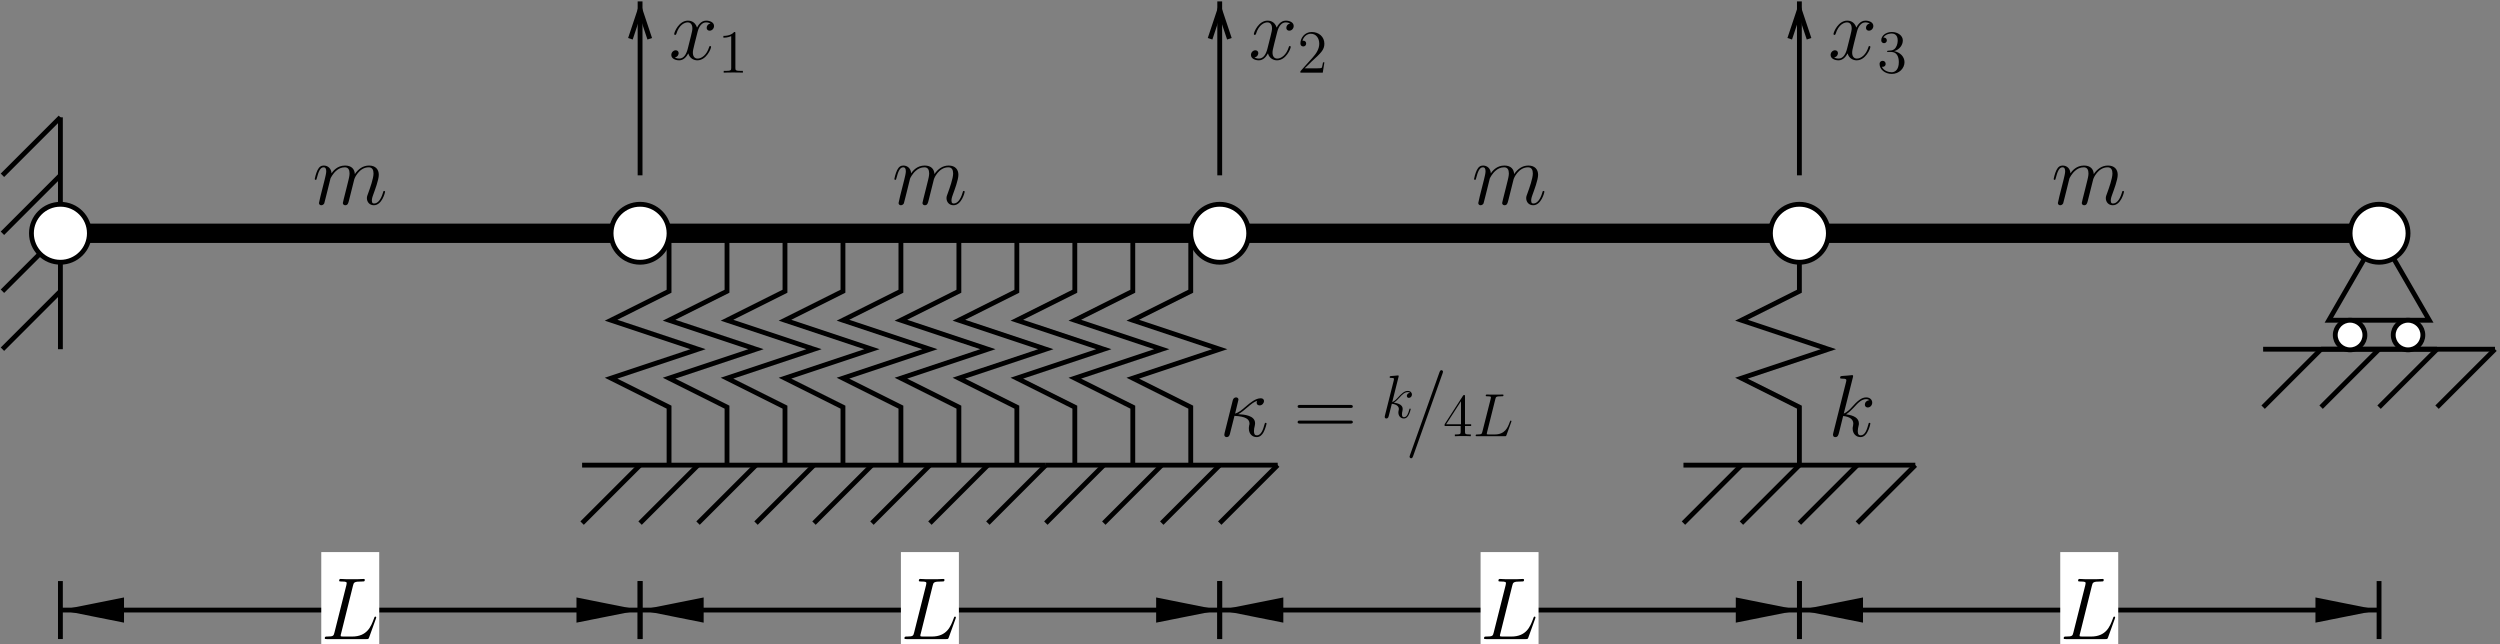 <?xml version="1.0" encoding="UTF-8"?>
<svg xmlns="http://www.w3.org/2000/svg" xmlns:xlink="http://www.w3.org/1999/xlink" width="489pt" height="126pt" viewBox="0 0 489 126" version="1.1">
<rect x="0" y="0" width="489" height="126" fill="#808080" stroke="none"/>
<defs>
<g>
<symbol overflow="visible" id="glyph0-0">
<path style="stroke:none;" d=""/>
</symbol>
<symbol overflow="visible" id="glyph0-1">
<path style="stroke:none;" d="M 3.547 -5.047 C 3.578 -5.141 4.016 -6.016 4.656 -6.562 C 5.094 -6.969 5.688 -7.25 6.359 -7.25 C 7.047 -7.25 7.281 -6.734 7.281 -6.047 C 7.281 -5.938 7.281 -5.594 7.078 -4.781 L 6.641 -3.016 C 6.516 -2.5 6.188 -1.219 6.141 -1.031 C 6.078 -0.781 5.969 -0.328 5.969 -0.266 C 5.969 -0.016 6.172 0.172 6.422 0.172 C 6.938 0.172 7.031 -0.219 7.188 -0.844 L 8.219 -4.953 C 8.25 -5.094 9.141 -7.25 11.031 -7.25 C 11.719 -7.25 11.969 -6.734 11.969 -6.047 C 11.969 -5.078 11.297 -3.203 10.922 -2.172 C 10.766 -1.75 10.672 -1.531 10.672 -1.219 C 10.672 -0.453 11.203 0.172 12.031 0.172 C 13.641 0.172 14.234 -2.359 14.234 -2.469 C 14.234 -2.547 14.172 -2.625 14.062 -2.625 C 13.906 -2.625 13.891 -2.562 13.812 -2.266 C 13.406 -0.891 12.781 -0.172 12.094 -0.172 C 11.922 -0.172 11.641 -0.188 11.641 -0.734 C 11.641 -1.188 11.844 -1.734 11.922 -1.922 C 12.219 -2.75 13 -4.781 13 -5.781 C 13 -6.812 12.391 -7.594 11.094 -7.594 C 9.938 -7.594 9 -6.938 8.312 -5.922 C 8.266 -6.859 7.703 -7.594 6.406 -7.594 C 4.875 -7.594 4.062 -6.516 3.75 -6.078 C 3.703 -7.062 3 -7.594 2.234 -7.594 C 1.734 -7.594 1.344 -7.359 1.016 -6.703 C 0.703 -6.078 0.469 -5.031 0.469 -4.953 C 0.469 -4.891 0.531 -4.797 0.656 -4.797 C 0.797 -4.797 0.812 -4.828 0.906 -5.219 C 1.172 -6.234 1.5 -7.25 2.188 -7.25 C 2.578 -7.25 2.719 -6.969 2.719 -6.453 C 2.719 -6.078 2.547 -5.406 2.422 -4.875 L 1.953 -3.016 C 1.875 -2.688 1.688 -1.906 1.594 -1.594 C 1.484 -1.156 1.297 -0.344 1.297 -0.266 C 1.297 -0.016 1.484 0.172 1.734 0.172 C 1.953 0.172 2.188 0.062 2.328 -0.188 C 2.359 -0.281 2.516 -0.875 2.594 -1.219 L 2.984 -2.766 Z "/>
</symbol>
<symbol overflow="visible" id="glyph0-2">
<path style="stroke:none;" d="M 8.156 -7.031 C 7.609 -6.922 7.406 -6.516 7.406 -6.188 C 7.406 -5.766 7.734 -5.625 7.969 -5.625 C 8.484 -5.625 8.844 -6.078 8.844 -6.547 C 8.844 -7.266 8.031 -7.594 7.297 -7.594 C 6.25 -7.594 5.672 -6.562 5.516 -6.234 C 5.109 -7.531 4.047 -7.594 3.734 -7.594 C 1.984 -7.594 1.047 -5.344 1.047 -4.953 C 1.047 -4.891 1.125 -4.797 1.234 -4.797 C 1.375 -4.797 1.406 -4.906 1.453 -4.969 C 2.031 -6.891 3.188 -7.25 3.688 -7.25 C 4.453 -7.25 4.609 -6.531 4.609 -6.109 C 4.609 -5.734 4.516 -5.344 4.312 -4.516 L 3.719 -2.156 C 3.469 -1.125 2.969 -0.172 2.047 -0.172 C 1.969 -0.172 1.531 -0.172 1.172 -0.391 C 1.797 -0.516 1.922 -1.031 1.922 -1.234 C 1.922 -1.578 1.672 -1.797 1.344 -1.797 C 0.938 -1.797 0.484 -1.422 0.484 -0.875 C 0.484 -0.156 1.297 0.172 2.031 0.172 C 2.859 0.172 3.438 -0.484 3.812 -1.188 C 4.078 -0.172 4.938 0.172 5.578 0.172 C 7.328 0.172 8.266 -2.078 8.266 -2.469 C 8.266 -2.547 8.203 -2.625 8.094 -2.625 C 7.938 -2.625 7.922 -2.531 7.875 -2.391 C 7.406 -0.875 6.406 -0.172 5.625 -0.172 C 5.031 -0.172 4.703 -0.625 4.703 -1.328 C 4.703 -1.703 4.766 -1.984 5.047 -3.109 L 5.641 -5.453 C 5.906 -6.484 6.484 -7.25 7.281 -7.25 C 7.312 -7.25 7.797 -7.25 8.156 -7.031 Z "/>
</symbol>
<symbol overflow="visible" id="glyph0-3">
<path style="stroke:none;" d="M 4.844 -11.516 C 4.859 -11.594 4.891 -11.688 4.891 -11.781 C 4.891 -11.953 4.719 -11.953 4.688 -11.953 C 4.672 -11.953 4.047 -11.891 3.734 -11.859 C 3.438 -11.844 3.188 -11.812 2.875 -11.797 C 2.469 -11.766 2.344 -11.75 2.344 -11.438 C 2.344 -11.266 2.516 -11.266 2.688 -11.266 C 3.562 -11.266 3.562 -11.109 3.562 -10.938 C 3.562 -10.859 3.562 -10.828 3.484 -10.516 L 1.016 -0.672 C 0.953 -0.406 0.953 -0.375 0.953 -0.281 C 0.953 0.109 1.234 0.172 1.406 0.172 C 1.891 0.172 2 -0.203 2.141 -0.734 L 2.938 -3.953 C 4.188 -3.828 4.922 -3.312 4.922 -2.484 C 4.922 -2.375 4.922 -2.312 4.875 -2.047 C 4.797 -1.797 4.797 -1.578 4.797 -1.5 C 4.797 -0.5 5.453 0.172 6.344 0.172 C 7.125 0.172 7.547 -0.547 7.672 -0.797 C 8.047 -1.422 8.266 -2.391 8.266 -2.469 C 8.266 -2.547 8.203 -2.625 8.094 -2.625 C 7.938 -2.625 7.922 -2.547 7.859 -2.266 C 7.609 -1.375 7.25 -0.172 6.375 -0.172 C 6.031 -0.172 5.797 -0.344 5.797 -1 C 5.797 -1.328 5.875 -1.703 5.938 -1.969 C 6.016 -2.266 6.016 -2.297 6.016 -2.5 C 6.016 -3.516 5.094 -4.078 3.516 -4.281 C 4.125 -4.672 4.75 -5.344 5 -5.594 C 5.969 -6.703 6.641 -7.25 7.438 -7.25 C 7.828 -7.25 7.938 -7.141 8.062 -7.047 C 7.422 -6.969 7.188 -6.531 7.188 -6.188 C 7.188 -5.766 7.5 -5.625 7.75 -5.625 C 8.219 -5.625 8.625 -6.031 8.625 -6.578 C 8.625 -7.078 8.234 -7.594 7.453 -7.594 C 6.516 -7.594 5.734 -6.922 4.516 -5.547 C 4.344 -5.344 3.703 -4.688 3.062 -4.438 Z "/>
</symbol>
<symbol overflow="visible" id="glyph0-4">
<path style="stroke:none;" d="M 3.672 -4.312 C 4.234 -4.609 4.875 -5.141 5.297 -5.516 C 6.344 -6.406 6.719 -6.688 7.375 -6.938 C 7.297 -6.828 7.281 -6.703 7.281 -6.578 C 7.281 -6.109 7.672 -6.031 7.859 -6.031 C 8.406 -6.031 8.719 -6.547 8.719 -6.875 C 8.719 -6.969 8.672 -7.422 8.078 -7.422 C 7.047 -7.422 6.031 -6.547 5.266 -5.906 C 4.266 -5.031 3.766 -4.656 3.062 -4.422 L 3.719 -7.156 C 3.719 -7.438 3.5 -7.594 3.266 -7.594 C 3.109 -7.594 2.734 -7.547 2.594 -6.984 L 1 -0.609 C 0.953 -0.391 0.953 -0.359 0.953 -0.266 C 0.953 -0.016 1.141 0.172 1.391 0.172 C 1.906 0.172 2.016 -0.281 2.094 -0.641 C 2.203 -1 2.906 -3.875 2.938 -3.984 C 5.125 -3.875 5.875 -3.328 5.875 -2.484 C 5.875 -2.359 5.875 -2.312 5.812 -2.125 C 5.75 -1.797 5.75 -1.594 5.75 -1.5 C 5.75 -0.469 6.422 0.172 7.266 0.172 C 7.969 0.172 8.375 -0.328 8.625 -0.781 C 8.984 -1.453 9.219 -2.391 9.219 -2.469 C 9.219 -2.547 9.141 -2.625 9.047 -2.625 C 8.891 -2.625 8.875 -2.547 8.797 -2.266 C 8.578 -1.453 8.203 -0.172 7.312 -0.172 C 6.938 -0.172 6.75 -0.391 6.75 -1 C 6.75 -1.328 6.812 -1.703 6.891 -1.969 C 6.922 -2.141 6.969 -2.344 6.969 -2.531 C 6.969 -4.094 4.797 -4.25 3.672 -4.312 Z "/>
</symbol>
<symbol overflow="visible" id="glyph0-5">
<path style="stroke:none;" d="M 7.391 -12.281 C 7.391 -12.297 7.484 -12.547 7.484 -12.594 C 7.484 -12.797 7.312 -12.922 7.188 -12.922 C 7.094 -12.922 6.938 -12.922 6.797 -12.531 L 1.031 3.672 C 1.031 3.688 0.938 3.938 0.938 3.984 C 0.938 4.188 1.109 4.312 1.234 4.312 C 1.344 4.312 1.5 4.281 1.625 3.922 Z "/>
</symbol>
<symbol overflow="visible" id="glyph0-6">
<path style="stroke:none;" d="M 6.312 -10.438 C 6.469 -11.094 6.531 -11.266 8.047 -11.266 C 8.5 -11.266 8.625 -11.266 8.625 -11.594 C 8.625 -11.766 8.438 -11.766 8.375 -11.766 C 8.031 -11.766 7.625 -11.719 7.281 -11.719 L 4.969 -11.719 C 4.656 -11.719 4.266 -11.766 3.938 -11.766 C 3.812 -11.766 3.609 -11.766 3.609 -11.438 C 3.609 -11.266 3.766 -11.266 4.031 -11.266 C 5.078 -11.266 5.078 -11.125 5.078 -10.938 C 5.078 -10.906 5.078 -10.797 5.016 -10.531 L 2.688 -1.281 C 2.531 -0.672 2.5 -0.5 1.297 -0.5 C 0.969 -0.5 0.797 -0.5 0.797 -0.188 C 0.797 0 0.891 0 1.234 0 L 8.953 0 C 9.328 0 9.344 -0.016 9.469 -0.328 L 10.797 -4 C 10.828 -4.078 10.859 -4.188 10.859 -4.234 C 10.859 -4.344 10.781 -4.406 10.688 -4.406 C 10.672 -4.406 10.594 -4.406 10.562 -4.344 C 10.516 -4.328 10.516 -4.281 10.391 -3.953 C 9.828 -2.438 9.062 -0.5 6.141 -0.5 L 4.5 -0.5 C 4.25 -0.5 4.219 -0.5 4.109 -0.516 C 3.922 -0.531 3.906 -0.562 3.906 -0.703 C 3.906 -0.828 3.938 -0.938 3.984 -1.078 Z "/>
</symbol>
<symbol overflow="visible" id="glyph1-0">
<path style="stroke:none;" d=""/>
</symbol>
<symbol overflow="visible" id="glyph1-1">
<path style="stroke:none;" d="M 3.438 -7.656 C 3.438 -7.938 3.438 -7.953 3.203 -7.953 C 2.922 -7.625 2.312 -7.188 1.094 -7.188 L 1.094 -6.844 C 1.359 -6.844 1.953 -6.844 2.625 -7.141 L 2.625 -0.922 C 2.625 -0.484 2.578 -0.344 1.531 -0.344 L 1.156 -0.344 L 1.156 0 C 1.484 -0.031 2.641 -0.031 3.031 -0.031 C 3.438 -0.031 4.578 -0.031 4.906 0 L 4.906 -0.344 L 4.531 -0.344 C 3.484 -0.344 3.438 -0.484 3.438 -0.922 Z "/>
</symbol>
<symbol overflow="visible" id="glyph1-2">
<path style="stroke:none;" d="M 5.266 -2.016 L 5 -2.016 C 4.953 -1.812 4.859 -1.141 4.75 -0.953 C 4.656 -0.844 3.984 -0.844 3.625 -0.844 L 1.406 -0.844 C 1.734 -1.125 2.469 -1.891 2.766 -2.172 C 4.594 -3.844 5.266 -4.469 5.266 -5.656 C 5.266 -7.031 4.172 -7.953 2.781 -7.953 C 1.406 -7.953 0.578 -6.766 0.578 -5.734 C 0.578 -5.125 1.109 -5.125 1.141 -5.125 C 1.406 -5.125 1.703 -5.312 1.703 -5.688 C 1.703 -6.031 1.484 -6.25 1.141 -6.25 C 1.047 -6.25 1.016 -6.25 0.984 -6.234 C 1.203 -7.047 1.859 -7.609 2.625 -7.609 C 3.641 -7.609 4.266 -6.75 4.266 -5.656 C 4.266 -4.641 3.688 -3.75 3 -2.984 L 0.578 -0.281 L 0.578 0 L 4.953 0 Z "/>
</symbol>
<symbol overflow="visible" id="glyph1-3">
<path style="stroke:none;" d="M 2.203 -4.297 C 2 -4.281 1.953 -4.266 1.953 -4.156 C 1.953 -4.047 2.016 -4.047 2.219 -4.047 L 2.766 -4.047 C 3.797 -4.047 4.25 -3.203 4.25 -2.062 C 4.25 -0.484 3.438 -0.078 2.844 -0.078 C 2.266 -0.078 1.297 -0.344 0.938 -1.141 C 1.328 -1.078 1.672 -1.297 1.672 -1.719 C 1.672 -2.062 1.422 -2.312 1.094 -2.312 C 0.797 -2.312 0.484 -2.141 0.484 -1.688 C 0.484 -0.625 1.547 0.25 2.875 0.25 C 4.297 0.25 5.359 -0.844 5.359 -2.047 C 5.359 -3.141 4.469 -4 3.328 -4.203 C 4.359 -4.5 5.031 -5.375 5.031 -6.312 C 5.031 -7.25 4.047 -7.953 2.891 -7.953 C 1.703 -7.953 0.812 -7.219 0.812 -6.344 C 0.812 -5.875 1.188 -5.766 1.359 -5.766 C 1.609 -5.766 1.906 -5.953 1.906 -6.312 C 1.906 -6.688 1.609 -6.859 1.344 -6.859 C 1.281 -6.859 1.25 -6.859 1.219 -6.844 C 1.672 -7.656 2.797 -7.656 2.859 -7.656 C 3.25 -7.656 4.031 -7.484 4.031 -6.312 C 4.031 -6.078 4 -5.422 3.641 -4.906 C 3.281 -4.375 2.875 -4.344 2.562 -4.328 Z "/>
</symbol>
<symbol overflow="visible" id="glyph1-4">
<path style="stroke:none;" d="M 4.312 -7.781 C 4.312 -8.016 4.312 -8.062 4.141 -8.062 C 4.047 -8.062 4.016 -8.062 3.922 -7.922 L 0.328 -2.344 L 0.328 -2 L 3.469 -2 L 3.469 -0.906 C 3.469 -0.469 3.438 -0.344 2.562 -0.344 L 2.328 -0.344 L 2.328 0 C 2.609 -0.031 3.547 -0.031 3.891 -0.031 C 4.219 -0.031 5.172 -0.031 5.453 0 L 5.453 -0.344 L 5.219 -0.344 C 4.344 -0.344 4.312 -0.469 4.312 -0.906 L 4.312 -2 L 5.516 -2 L 5.516 -2.344 L 4.312 -2.344 Z M 3.531 -6.844 L 3.531 -2.344 L 0.625 -2.344 Z "/>
</symbol>
<symbol overflow="visible" id="glyph2-0">
<path style="stroke:none;" d=""/>
</symbol>
<symbol overflow="visible" id="glyph2-1">
<path style="stroke:none;" d="M 11.078 -5.531 C 11.328 -5.531 11.594 -5.531 11.594 -5.812 C 11.594 -6.125 11.297 -6.125 11 -6.125 L 1.375 -6.125 C 1.078 -6.125 0.797 -6.125 0.797 -5.812 C 0.797 -5.531 1.047 -5.531 1.312 -5.531 Z M 11 -2.469 C 11.297 -2.469 11.594 -2.469 11.594 -2.766 C 11.594 -3.062 11.328 -3.062 11.078 -3.062 L 1.312 -3.062 C 1.047 -3.062 0.797 -3.062 0.797 -2.766 C 0.797 -2.469 1.078 -2.469 1.375 -2.469 Z "/>
</symbol>
<symbol overflow="visible" id="glyph3-0">
<path style="stroke:none;" d=""/>
</symbol>
<symbol overflow="visible" id="glyph3-1">
<path style="stroke:none;" d="M 3.359 -8 C 3.375 -8.047 3.391 -8.109 3.391 -8.172 C 3.391 -8.297 3.281 -8.297 3.25 -8.297 C 3.234 -8.297 2.812 -8.266 2.594 -8.234 C 2.391 -8.219 2.219 -8.203 2 -8.188 C 1.703 -8.156 1.625 -8.156 1.625 -7.938 C 1.625 -7.812 1.75 -7.812 1.859 -7.812 C 2.469 -7.812 2.469 -7.703 2.469 -7.594 C 2.469 -7.547 2.469 -7.516 2.422 -7.297 L 0.703 -0.469 C 0.656 -0.281 0.656 -0.266 0.656 -0.188 C 0.656 0.078 0.859 0.125 0.984 0.125 C 1.312 0.125 1.391 -0.141 1.484 -0.516 L 2.047 -2.75 C 2.906 -2.656 3.422 -2.297 3.422 -1.719 C 3.422 -1.656 3.422 -1.609 3.375 -1.422 C 3.328 -1.25 3.328 -1.094 3.328 -1.047 C 3.328 -0.344 3.797 0.125 4.406 0.125 C 4.953 0.125 5.234 -0.375 5.328 -0.547 C 5.578 -0.984 5.734 -1.656 5.734 -1.703 C 5.734 -1.766 5.688 -1.812 5.625 -1.812 C 5.516 -1.812 5.5 -1.766 5.453 -1.578 C 5.281 -0.953 5.031 -0.125 4.422 -0.125 C 4.188 -0.125 4.031 -0.234 4.031 -0.688 C 4.031 -0.922 4.078 -1.188 4.125 -1.359 C 4.172 -1.578 4.172 -1.594 4.172 -1.734 C 4.172 -2.438 3.531 -2.828 2.438 -2.969 C 2.875 -3.234 3.297 -3.703 3.469 -3.891 C 4.141 -4.656 4.609 -5.031 5.156 -5.031 C 5.438 -5.031 5.516 -4.953 5.594 -4.891 C 5.156 -4.844 4.984 -4.531 4.984 -4.297 C 4.984 -4 5.219 -3.906 5.375 -3.906 C 5.703 -3.906 5.984 -4.188 5.984 -4.562 C 5.984 -4.906 5.719 -5.266 5.172 -5.266 C 4.516 -5.266 3.984 -4.812 3.125 -3.844 C 3.016 -3.703 2.562 -3.25 2.125 -3.078 Z "/>
</symbol>
<symbol overflow="visible" id="glyph3-2">
<path style="stroke:none;" d="M 4.391 -7.25 C 4.5 -7.703 4.531 -7.812 5.578 -7.812 C 5.906 -7.812 5.984 -7.812 5.984 -8.047 C 5.984 -8.156 5.859 -8.156 5.812 -8.156 C 5.562 -8.156 5.297 -8.141 5.062 -8.141 L 3.453 -8.141 C 3.234 -8.141 2.969 -8.156 2.734 -8.156 C 2.641 -8.156 2.516 -8.156 2.516 -7.938 C 2.516 -7.812 2.625 -7.812 2.797 -7.812 C 3.531 -7.812 3.531 -7.719 3.531 -7.594 C 3.531 -7.562 3.531 -7.5 3.484 -7.312 L 1.859 -0.891 C 1.75 -0.469 1.734 -0.344 0.891 -0.344 C 0.672 -0.344 0.547 -0.344 0.547 -0.125 C 0.547 0 0.625 0 0.859 0 L 6.219 0 C 6.484 0 6.484 -0.016 6.578 -0.234 L 7.5 -2.766 C 7.516 -2.828 7.547 -2.906 7.547 -2.938 C 7.547 -3.016 7.484 -3.062 7.422 -3.062 C 7.406 -3.062 7.344 -3.062 7.328 -3.016 C 7.297 -3 7.297 -2.969 7.203 -2.75 C 6.828 -1.703 6.281 -0.344 4.266 -0.344 L 3.125 -0.344 C 2.953 -0.344 2.922 -0.344 2.859 -0.359 C 2.719 -0.375 2.719 -0.391 2.719 -0.484 C 2.719 -0.578 2.734 -0.641 2.766 -0.75 Z "/>
</symbol>
</g>
<clipPath id="clip1">
  <path d="M 11 118 L 126 118 L 126 120 L 11 120 Z "/>
</clipPath>
<clipPath id="clip2">
  <path d="M -1.074 -7.062 L -1.074 131.938 L 489.926 131.938 L 489.926 -7.062 Z M 113.23 121.215 L 127.09 121.215 L 127.09 117.438 L 113.23 117.438 L 122.68 119.328 Z M 23.785 117.438 L 9.926 117.438 L 9.926 121.215 L 23.785 121.215 L 14.336 119.328 Z "/>
</clipPath>
<clipPath id="clip3">
  <path d="M 124 118 L 240 118 L 240 120 L 124 120 Z "/>
</clipPath>
<clipPath id="clip4">
  <path d="M -1.074 -7.062 L -1.074 131.938 L 489.926 131.938 L 489.926 -7.062 Z M 226.613 121.215 L 240.469 121.215 L 240.469 117.438 L 226.613 117.438 L 236.062 119.328 Z M 137.164 117.438 L 123.309 117.438 L 123.309 121.215 L 137.164 121.215 L 127.719 119.328 Z "/>
</clipPath>
<clipPath id="clip5">
  <path d="M 238 118 L 353 118 L 353 120 L 238 120 Z "/>
</clipPath>
<clipPath id="clip6">
  <path d="M -1.074 -7.062 L -1.074 131.938 L 489.926 131.938 L 489.926 -7.062 Z M 339.992 121.215 L 353.852 121.215 L 353.852 117.438 L 339.992 117.438 L 349.441 119.328 Z M 250.547 117.438 L 236.691 117.438 L 236.691 121.215 L 250.547 121.215 L 241.102 119.328 Z "/>
</clipPath>
<clipPath id="clip7">
  <path d="M 351 118 L 466 118 L 466 120 L 351 120 Z "/>
</clipPath>
<clipPath id="clip8">
  <path d="M -1.074 -7.062 L -1.074 131.938 L 489.926 131.938 L 489.926 -7.062 Z M 453.375 121.215 L 467.234 121.215 L 467.234 117.438 L 453.375 117.438 L 462.824 119.328 Z M 363.93 117.438 L 350.07 117.438 L 350.07 121.215 L 363.93 121.215 L 354.48 119.328 Z "/>
</clipPath>
<clipPath id="clip9">
  <path d="M 124 0 L 126 0 L 126 35 L 124 35 Z "/>
</clipPath>
<clipPath id="clip10">
  <path d="M -1.074 -7.062 L -1.074 131.938 L 489.926 131.938 L 489.926 -7.062 Z M 127.09 7.582 L 127.09 -1.613 L 123.309 -1.613 L 123.309 7.582 L 125.199 1.914 Z "/>
</clipPath>
<clipPath id="clip11">
  <path d="M 238 0 L 240 0 L 240 35 L 238 35 Z "/>
</clipPath>
<clipPath id="clip12">
  <path d="M -1.074 -7.062 L -1.074 131.938 L 489.926 131.938 L 489.926 -7.062 Z M 240.469 7.582 L 240.469 -1.613 L 236.691 -1.613 L 236.691 7.582 L 238.578 1.914 Z "/>
</clipPath>
<clipPath id="clip13">
  <path d="M 351 0 L 353 0 L 353 35 L 351 35 Z "/>
</clipPath>
<clipPath id="clip14">
  <path d="M -1.074 -7.062 L -1.074 131.938 L 489.926 131.938 L 489.926 -7.062 Z M 353.852 7.582 L 353.852 -1.613 L 350.07 -1.613 L 350.07 7.582 L 351.961 1.914 Z "/>
</clipPath>
</defs>
<g id="surface1">
<path style="fill:none;stroke-width:9.448;stroke-linecap:butt;stroke-linejoin:miter;stroke:rgb(0%,0%,0%);stroke-opacity:1;stroke-miterlimit:10;" d="M 128.914 1089.878 L 128.914 636.323 " transform="matrix(0.1,0,0,-0.1,-1.075,131.937)"/>
<path style="fill:none;stroke-width:9.448;stroke-linecap:butt;stroke-linejoin:miter;stroke:rgb(0%,0%,0%);stroke-opacity:1;stroke-miterlimit:10;" d="M 128.914 1089.878 L 15.516 976.479 " transform="matrix(0.1,0,0,-0.1,-1.075,131.937)"/>
<path style="fill:none;stroke-width:9.448;stroke-linecap:butt;stroke-linejoin:miter;stroke:rgb(0%,0%,0%);stroke-opacity:1;stroke-miterlimit:10;" d="M 128.914 976.479 L 15.516 863.081 " transform="matrix(0.1,0,0,-0.1,-1.075,131.937)"/>
<path style="fill:none;stroke-width:9.448;stroke-linecap:butt;stroke-linejoin:miter;stroke:rgb(0%,0%,0%);stroke-opacity:1;stroke-miterlimit:10;" d="M 128.914 863.081 L 15.516 749.722 " transform="matrix(0.1,0,0,-0.1,-1.075,131.937)"/>
<path style="fill:none;stroke-width:9.448;stroke-linecap:butt;stroke-linejoin:miter;stroke:rgb(0%,0%,0%);stroke-opacity:1;stroke-miterlimit:10;" d="M 128.914 749.722 L 15.516 636.323 " transform="matrix(0.1,0,0,-0.1,-1.075,131.937)"/>
<path style="fill:none;stroke-width:9.448;stroke-linecap:butt;stroke-linejoin:miter;stroke:rgb(0%,0%,0%);stroke-opacity:1;stroke-miterlimit:10;" d="M 4664.188 863.081 L 4565.945 693.003 L 4762.469 693.003 Z " transform="matrix(0.1,0,0,-0.1,-1.075,131.937)"/>
<path style="fill:none;stroke-width:9.448;stroke-linecap:butt;stroke-linejoin:miter;stroke:rgb(0%,0%,0%);stroke-opacity:1;stroke-miterlimit:10;" d="M 4550.828 636.323 L 4777.586 636.323 " transform="matrix(0.1,0,0,-0.1,-1.075,131.937)"/>
<path style="fill:none;stroke-width:9.448;stroke-linecap:butt;stroke-linejoin:miter;stroke:rgb(0%,0%,0%);stroke-opacity:1;stroke-miterlimit:10;" d="M 4890.945 636.323 L 4437.43 636.323 " transform="matrix(0.1,0,0,-0.1,-1.075,131.937)"/>
<path style="fill:none;stroke-width:9.448;stroke-linecap:butt;stroke-linejoin:miter;stroke:rgb(0%,0%,0%);stroke-opacity:1;stroke-miterlimit:10;" d="M 4890.945 636.323 L 4777.586 522.964 " transform="matrix(0.1,0,0,-0.1,-1.075,131.937)"/>
<path style="fill:none;stroke-width:9.448;stroke-linecap:butt;stroke-linejoin:miter;stroke:rgb(0%,0%,0%);stroke-opacity:1;stroke-miterlimit:10;" d="M 4777.586 636.323 L 4664.188 522.964 " transform="matrix(0.1,0,0,-0.1,-1.075,131.937)"/>
<path style="fill:none;stroke-width:9.448;stroke-linecap:butt;stroke-linejoin:miter;stroke:rgb(0%,0%,0%);stroke-opacity:1;stroke-miterlimit:10;" d="M 4664.188 636.323 L 4550.828 522.964 " transform="matrix(0.1,0,0,-0.1,-1.075,131.937)"/>
<path style="fill:none;stroke-width:9.448;stroke-linecap:butt;stroke-linejoin:miter;stroke:rgb(0%,0%,0%);stroke-opacity:1;stroke-miterlimit:10;" d="M 4550.828 636.323 L 4437.43 522.964 " transform="matrix(0.1,0,0,-0.1,-1.075,131.937)"/>
<path style="fill:none;stroke-width:9.448;stroke-linecap:butt;stroke-linejoin:miter;stroke:rgb(0%,0%,0%);stroke-opacity:1;stroke-miterlimit:10;" d="M 1602.898 409.565 L 1149.344 409.565 " transform="matrix(0.1,0,0,-0.1,-1.075,131.937)"/>
<path style="fill:none;stroke-width:9.448;stroke-linecap:butt;stroke-linejoin:miter;stroke:rgb(0%,0%,0%);stroke-opacity:1;stroke-miterlimit:10;" d="M 1602.898 409.565 L 1489.5 296.167 " transform="matrix(0.1,0,0,-0.1,-1.075,131.937)"/>
<path style="fill:none;stroke-width:9.448;stroke-linecap:butt;stroke-linejoin:miter;stroke:rgb(0%,0%,0%);stroke-opacity:1;stroke-miterlimit:10;" d="M 1489.5 409.565 L 1376.102 296.167 " transform="matrix(0.1,0,0,-0.1,-1.075,131.937)"/>
<path style="fill:none;stroke-width:9.448;stroke-linecap:butt;stroke-linejoin:miter;stroke:rgb(0%,0%,0%);stroke-opacity:1;stroke-miterlimit:10;" d="M 1376.102 409.565 L 1262.742 296.167 " transform="matrix(0.1,0,0,-0.1,-1.075,131.937)"/>
<path style="fill:none;stroke-width:9.448;stroke-linecap:butt;stroke-linejoin:miter;stroke:rgb(0%,0%,0%);stroke-opacity:1;stroke-miterlimit:10;" d="M 1262.742 409.565 L 1149.344 296.167 " transform="matrix(0.1,0,0,-0.1,-1.075,131.937)"/>
<path style="fill:none;stroke-width:9.448;stroke-linecap:butt;stroke-linejoin:miter;stroke:rgb(0%,0%,0%);stroke-opacity:1;stroke-miterlimit:10;" d="M 2056.414 409.565 L 1602.898 409.565 " transform="matrix(0.1,0,0,-0.1,-1.075,131.937)"/>
<path style="fill:none;stroke-width:9.448;stroke-linecap:butt;stroke-linejoin:miter;stroke:rgb(0%,0%,0%);stroke-opacity:1;stroke-miterlimit:10;" d="M 2056.414 409.565 L 1943.016 296.167 " transform="matrix(0.1,0,0,-0.1,-1.075,131.937)"/>
<path style="fill:none;stroke-width:9.448;stroke-linecap:butt;stroke-linejoin:miter;stroke:rgb(0%,0%,0%);stroke-opacity:1;stroke-miterlimit:10;" d="M 1943.016 409.565 L 1829.656 296.167 " transform="matrix(0.1,0,0,-0.1,-1.075,131.937)"/>
<path style="fill:none;stroke-width:9.448;stroke-linecap:butt;stroke-linejoin:miter;stroke:rgb(0%,0%,0%);stroke-opacity:1;stroke-miterlimit:10;" d="M 1829.656 409.565 L 1716.258 296.167 " transform="matrix(0.1,0,0,-0.1,-1.075,131.937)"/>
<path style="fill:none;stroke-width:9.448;stroke-linecap:butt;stroke-linejoin:miter;stroke:rgb(0%,0%,0%);stroke-opacity:1;stroke-miterlimit:10;" d="M 1716.258 409.565 L 1602.898 296.167 " transform="matrix(0.1,0,0,-0.1,-1.075,131.937)"/>
<path style="fill:none;stroke-width:9.448;stroke-linecap:butt;stroke-linejoin:miter;stroke:rgb(0%,0%,0%);stroke-opacity:1;stroke-miterlimit:10;" d="M 2509.93 409.565 L 2056.414 409.565 " transform="matrix(0.1,0,0,-0.1,-1.075,131.937)"/>
<path style="fill:none;stroke-width:9.448;stroke-linecap:butt;stroke-linejoin:miter;stroke:rgb(0%,0%,0%);stroke-opacity:1;stroke-miterlimit:10;" d="M 2509.93 409.565 L 2396.531 296.167 " transform="matrix(0.1,0,0,-0.1,-1.075,131.937)"/>
<path style="fill:none;stroke-width:9.448;stroke-linecap:butt;stroke-linejoin:miter;stroke:rgb(0%,0%,0%);stroke-opacity:1;stroke-miterlimit:10;" d="M 2396.531 409.565 L 2283.172 296.167 " transform="matrix(0.1,0,0,-0.1,-1.075,131.937)"/>
<path style="fill:none;stroke-width:9.448;stroke-linecap:butt;stroke-linejoin:miter;stroke:rgb(0%,0%,0%);stroke-opacity:1;stroke-miterlimit:10;" d="M 2283.172 409.565 L 2169.773 296.167 " transform="matrix(0.1,0,0,-0.1,-1.075,131.937)"/>
<path style="fill:none;stroke-width:9.448;stroke-linecap:butt;stroke-linejoin:miter;stroke:rgb(0%,0%,0%);stroke-opacity:1;stroke-miterlimit:10;" d="M 2169.773 409.565 L 2056.414 296.167 " transform="matrix(0.1,0,0,-0.1,-1.075,131.937)"/>
<path style="fill:none;stroke-width:9.448;stroke-linecap:butt;stroke-linejoin:miter;stroke:rgb(0%,0%,0%);stroke-opacity:1;stroke-miterlimit:10;" d="M 3757.117 409.565 L 3303.602 409.565 " transform="matrix(0.1,0,0,-0.1,-1.075,131.937)"/>
<path style="fill:none;stroke-width:9.448;stroke-linecap:butt;stroke-linejoin:miter;stroke:rgb(0%,0%,0%);stroke-opacity:1;stroke-miterlimit:10;" d="M 3757.117 409.565 L 3643.758 296.167 " transform="matrix(0.1,0,0,-0.1,-1.075,131.937)"/>
<path style="fill:none;stroke-width:9.448;stroke-linecap:butt;stroke-linejoin:miter;stroke:rgb(0%,0%,0%);stroke-opacity:1;stroke-miterlimit:10;" d="M 3643.758 409.565 L 3530.359 296.167 " transform="matrix(0.1,0,0,-0.1,-1.075,131.937)"/>
<path style="fill:none;stroke-width:9.448;stroke-linecap:butt;stroke-linejoin:miter;stroke:rgb(0%,0%,0%);stroke-opacity:1;stroke-miterlimit:10;" d="M 3530.359 409.565 L 3417 296.167 " transform="matrix(0.1,0,0,-0.1,-1.075,131.937)"/>
<path style="fill:none;stroke-width:9.448;stroke-linecap:butt;stroke-linejoin:miter;stroke:rgb(0%,0%,0%);stroke-opacity:1;stroke-miterlimit:10;" d="M 3417 409.565 L 3303.602 296.167 " transform="matrix(0.1,0,0,-0.1,-1.075,131.937)"/>
<path style="fill:none;stroke-width:9.448;stroke-linecap:butt;stroke-linejoin:miter;stroke:rgb(0%,0%,0%);stroke-opacity:1;stroke-miterlimit:10;" d="M 3530.359 409.565 L 3530.359 522.964 L 3417 579.643 L 3587.078 636.323 L 3417 693.003 L 3530.359 749.722 L 3530.359 863.081 " transform="matrix(0.1,0,0,-0.1,-1.075,131.937)"/>
<path style="fill:none;stroke-width:9.448;stroke-linecap:butt;stroke-linejoin:miter;stroke:rgb(0%,0%,0%);stroke-opacity:1;stroke-miterlimit:10;" d="M 1319.422 409.565 L 1319.422 522.964 L 1206.023 579.643 L 1376.102 636.323 L 1206.023 693.003 L 1319.422 749.722 L 1319.422 863.081 " transform="matrix(0.1,0,0,-0.1,-1.075,131.937)"/>
<path style="fill:none;stroke-width:9.448;stroke-linecap:butt;stroke-linejoin:miter;stroke:rgb(0%,0%,0%);stroke-opacity:1;stroke-miterlimit:10;" d="M 2339.852 409.565 L 2339.852 522.964 L 2226.492 579.643 L 2396.531 636.323 L 2226.492 693.003 L 2339.852 749.722 L 2339.852 863.081 " transform="matrix(0.1,0,0,-0.1,-1.075,131.937)"/>
<path style="fill:none;stroke-width:9.448;stroke-linecap:butt;stroke-linejoin:miter;stroke:rgb(0%,0%,0%);stroke-opacity:1;stroke-miterlimit:10;" d="M 1432.781 409.565 L 1432.781 522.964 L 1319.422 579.643 L 1489.5 636.323 L 1319.422 693.003 L 1432.781 749.722 L 1432.781 863.081 " transform="matrix(0.1,0,0,-0.1,-1.075,131.937)"/>
<path style="fill:none;stroke-width:9.448;stroke-linecap:butt;stroke-linejoin:miter;stroke:rgb(0%,0%,0%);stroke-opacity:1;stroke-miterlimit:10;" d="M 1546.18 409.565 L 1546.18 522.964 L 1432.781 579.643 L 1602.898 636.323 L 1432.781 693.003 L 1546.18 749.722 L 1546.18 863.081 " transform="matrix(0.1,0,0,-0.1,-1.075,131.937)"/>
<path style="fill:none;stroke-width:9.448;stroke-linecap:butt;stroke-linejoin:miter;stroke:rgb(0%,0%,0%);stroke-opacity:1;stroke-miterlimit:10;" d="M 1659.578 409.565 L 1659.578 522.964 L 1546.18 579.643 L 1716.258 636.323 L 1546.18 693.003 L 1659.578 749.722 L 1659.578 863.081 " transform="matrix(0.1,0,0,-0.1,-1.075,131.937)"/>
<path style="fill:none;stroke-width:9.448;stroke-linecap:butt;stroke-linejoin:miter;stroke:rgb(0%,0%,0%);stroke-opacity:1;stroke-miterlimit:10;" d="M 1772.938 409.565 L 1772.938 522.964 L 1659.578 579.643 L 1829.656 636.323 L 1659.578 693.003 L 1772.938 749.722 L 1772.938 863.081 " transform="matrix(0.1,0,0,-0.1,-1.075,131.937)"/>
<path style="fill:none;stroke-width:9.448;stroke-linecap:butt;stroke-linejoin:miter;stroke:rgb(0%,0%,0%);stroke-opacity:1;stroke-miterlimit:10;" d="M 1886.336 409.565 L 1886.336 522.964 L 1772.938 579.643 L 1943.016 636.323 L 1772.938 693.003 L 1886.336 749.722 L 1886.336 863.081 " transform="matrix(0.1,0,0,-0.1,-1.075,131.937)"/>
<path style="fill:none;stroke-width:9.448;stroke-linecap:butt;stroke-linejoin:miter;stroke:rgb(0%,0%,0%);stroke-opacity:1;stroke-miterlimit:10;" d="M 1999.695 409.565 L 1999.695 522.964 L 1886.336 579.643 L 2056.414 636.323 L 1886.336 693.003 L 1999.695 749.722 L 1999.695 863.081 " transform="matrix(0.1,0,0,-0.1,-1.075,131.937)"/>
<path style="fill:none;stroke-width:9.448;stroke-linecap:butt;stroke-linejoin:miter;stroke:rgb(0%,0%,0%);stroke-opacity:1;stroke-miterlimit:10;" d="M 2113.094 409.565 L 2113.094 522.964 L 1999.695 579.643 L 2169.773 636.323 L 1999.695 693.003 L 2113.094 749.722 L 2113.094 863.081 " transform="matrix(0.1,0,0,-0.1,-1.075,131.937)"/>
<path style="fill:none;stroke-width:9.448;stroke-linecap:butt;stroke-linejoin:miter;stroke:rgb(0%,0%,0%);stroke-opacity:1;stroke-miterlimit:10;" d="M 2226.492 409.565 L 2226.492 522.964 L 2113.094 579.643 L 2283.172 636.323 L 2113.094 693.003 L 2226.492 749.722 L 2226.492 863.081 " transform="matrix(0.1,0,0,-0.1,-1.075,131.937)"/>
<path style="fill:none;stroke-width:37.794;stroke-linecap:butt;stroke-linejoin:miter;stroke:rgb(0%,0%,0%);stroke-opacity:1;stroke-miterlimit:10;" d="M 128.914 863.081 L 4664.188 863.081 " transform="matrix(0.1,0,0,-0.1,-1.075,131.937)"/>
<g clip-path="url(#clip1)" clip-rule="nonzero">
<g clip-path="url(#clip2)" clip-rule="evenodd">
<path style="fill:none;stroke-width:9.448;stroke-linecap:butt;stroke-linejoin:miter;stroke:rgb(0%,0%,0%);stroke-opacity:1;stroke-miterlimit:10;" d="M 128.914 126.089 L 1262.742 126.089 " transform="matrix(0.1,0,0,-0.1,-1.075,131.937)"/>
</g>
</g>
<path style=" stroke:none;fill-rule:evenodd;fill:rgb(0%,0%,0%);fill-opacity:1;" d="M 23.785 117.438 L 14.336 119.328 L 23.785 121.215 L 23.785 117.438 "/>
<path style="fill:none;stroke-width:9.448;stroke-linecap:butt;stroke-linejoin:miter;stroke:rgb(0%,0%,0%);stroke-opacity:1;stroke-miterlimit:10;" d="M 248.602 144.995 L 154.109 126.089 L 248.602 107.222 Z " transform="matrix(0.1,0,0,-0.1,-1.075,131.937)"/>
<path style=" stroke:none;fill-rule:evenodd;fill:rgb(0%,0%,0%);fill-opacity:1;" d="M 113.23 121.215 L 122.68 119.328 L 113.23 117.438 L 113.23 121.215 "/>
<path style="fill:none;stroke-width:9.448;stroke-linecap:butt;stroke-linejoin:miter;stroke:rgb(0%,0%,0%);stroke-opacity:1;stroke-miterlimit:10;" d="M 1143.055 107.222 L 1237.547 126.089 L 1143.055 144.995 Z " transform="matrix(0.1,0,0,-0.1,-1.075,131.937)"/>
<path style="fill:none;stroke-width:9.448;stroke-linecap:butt;stroke-linejoin:miter;stroke:rgb(0%,0%,0%);stroke-opacity:1;stroke-miterlimit:10;" d="M 128.914 182.808 L 128.914 69.409 " transform="matrix(0.1,0,0,-0.1,-1.075,131.937)"/>
<path style="fill:none;stroke-width:9.448;stroke-linecap:butt;stroke-linejoin:miter;stroke:rgb(0%,0%,0%);stroke-opacity:1;stroke-miterlimit:10;" d="M 1262.742 182.808 L 1262.742 69.409 " transform="matrix(0.1,0,0,-0.1,-1.075,131.937)"/>
<path style=" stroke:none;fill-rule:evenodd;fill:rgb(100%,100%,100%);fill-opacity:1;" d="M 62.84 130.664 L 74.176 130.664 L 74.176 107.988 L 62.84 107.988 Z "/>
<g clip-path="url(#clip3)" clip-rule="nonzero">
<g clip-path="url(#clip4)" clip-rule="evenodd">
<path style="fill:none;stroke-width:9.448;stroke-linecap:butt;stroke-linejoin:miter;stroke:rgb(0%,0%,0%);stroke-opacity:1;stroke-miterlimit:10;" d="M 1262.742 126.089 L 2396.531 126.089 " transform="matrix(0.1,0,0,-0.1,-1.075,131.937)"/>
</g>
</g>
<path style=" stroke:none;fill-rule:evenodd;fill:rgb(0%,0%,0%);fill-opacity:1;" d="M 137.164 117.438 L 127.719 119.328 L 137.164 121.215 L 137.164 117.438 "/>
<path style="fill:none;stroke-width:9.448;stroke-linecap:butt;stroke-linejoin:miter;stroke:rgb(0%,0%,0%);stroke-opacity:1;stroke-miterlimit:10;" d="M 1382.391 144.995 L 1287.938 126.089 L 1382.391 107.222 Z " transform="matrix(0.1,0,0,-0.1,-1.075,131.937)"/>
<path style=" stroke:none;fill-rule:evenodd;fill:rgb(0%,0%,0%);fill-opacity:1;" d="M 226.613 121.215 L 236.062 119.328 L 226.613 117.438 L 226.613 121.215 "/>
<path style="fill:none;stroke-width:9.448;stroke-linecap:butt;stroke-linejoin:miter;stroke:rgb(0%,0%,0%);stroke-opacity:1;stroke-miterlimit:10;" d="M 2276.883 107.222 L 2371.375 126.089 L 2276.883 144.995 Z " transform="matrix(0.1,0,0,-0.1,-1.075,131.937)"/>
<path style="fill:none;stroke-width:9.448;stroke-linecap:butt;stroke-linejoin:miter;stroke:rgb(0%,0%,0%);stroke-opacity:1;stroke-miterlimit:10;" d="M 1262.742 182.808 L 1262.742 69.409 " transform="matrix(0.1,0,0,-0.1,-1.075,131.937)"/>
<path style="fill:none;stroke-width:9.448;stroke-linecap:butt;stroke-linejoin:miter;stroke:rgb(0%,0%,0%);stroke-opacity:1;stroke-miterlimit:10;" d="M 2396.531 182.808 L 2396.531 69.409 " transform="matrix(0.1,0,0,-0.1,-1.075,131.937)"/>
<path style=" stroke:none;fill-rule:evenodd;fill:rgb(100%,100%,100%);fill-opacity:1;" d="M 176.219 130.664 L 187.559 130.664 L 187.559 107.988 L 176.219 107.988 Z "/>
<g clip-path="url(#clip5)" clip-rule="nonzero">
<g clip-path="url(#clip6)" clip-rule="evenodd">
<path style="fill:none;stroke-width:9.448;stroke-linecap:butt;stroke-linejoin:miter;stroke:rgb(0%,0%,0%);stroke-opacity:1;stroke-miterlimit:10;" d="M 2396.531 126.089 L 3530.359 126.089 " transform="matrix(0.1,0,0,-0.1,-1.075,131.937)"/>
</g>
</g>
<path style=" stroke:none;fill-rule:evenodd;fill:rgb(0%,0%,0%);fill-opacity:1;" d="M 250.547 117.438 L 241.102 119.328 L 250.547 121.215 L 250.547 117.438 "/>
<path style="fill:none;stroke-width:9.448;stroke-linecap:butt;stroke-linejoin:miter;stroke:rgb(0%,0%,0%);stroke-opacity:1;stroke-miterlimit:10;" d="M 2516.219 144.995 L 2421.766 126.089 L 2516.219 107.222 Z " transform="matrix(0.1,0,0,-0.1,-1.075,131.937)"/>
<path style=" stroke:none;fill-rule:evenodd;fill:rgb(0%,0%,0%);fill-opacity:1;" d="M 339.992 121.215 L 349.441 119.328 L 339.992 117.438 L 339.992 121.215 "/>
<path style="fill:none;stroke-width:9.448;stroke-linecap:butt;stroke-linejoin:miter;stroke:rgb(0%,0%,0%);stroke-opacity:1;stroke-miterlimit:10;" d="M 3410.672 107.222 L 3505.164 126.089 L 3410.672 144.995 Z " transform="matrix(0.1,0,0,-0.1,-1.075,131.937)"/>
<path style="fill:none;stroke-width:9.448;stroke-linecap:butt;stroke-linejoin:miter;stroke:rgb(0%,0%,0%);stroke-opacity:1;stroke-miterlimit:10;" d="M 2396.531 182.808 L 2396.531 69.409 " transform="matrix(0.1,0,0,-0.1,-1.075,131.937)"/>
<path style="fill:none;stroke-width:9.448;stroke-linecap:butt;stroke-linejoin:miter;stroke:rgb(0%,0%,0%);stroke-opacity:1;stroke-miterlimit:10;" d="M 3530.359 182.808 L 3530.359 69.409 " transform="matrix(0.1,0,0,-0.1,-1.075,131.937)"/>
<path style=" stroke:none;fill-rule:evenodd;fill:rgb(100%,100%,100%);fill-opacity:1;" d="M 289.602 130.664 L 300.941 130.664 L 300.941 107.988 L 289.602 107.988 Z "/>
<g clip-path="url(#clip7)" clip-rule="nonzero">
<g clip-path="url(#clip8)" clip-rule="evenodd">
<path style="fill:none;stroke-width:9.448;stroke-linecap:butt;stroke-linejoin:miter;stroke:rgb(0%,0%,0%);stroke-opacity:1;stroke-miterlimit:10;" d="M 3530.359 126.089 L 4664.188 126.089 " transform="matrix(0.1,0,0,-0.1,-1.075,131.937)"/>
</g>
</g>
<path style=" stroke:none;fill-rule:evenodd;fill:rgb(0%,0%,0%);fill-opacity:1;" d="M 363.93 117.438 L 354.48 119.328 L 363.93 121.215 L 363.93 117.438 "/>
<path style="fill:none;stroke-width:9.448;stroke-linecap:butt;stroke-linejoin:miter;stroke:rgb(0%,0%,0%);stroke-opacity:1;stroke-miterlimit:10;" d="M 3650.047 144.995 L 3555.555 126.089 L 3650.047 107.222 Z " transform="matrix(0.1,0,0,-0.1,-1.075,131.937)"/>
<path style=" stroke:none;fill-rule:evenodd;fill:rgb(0%,0%,0%);fill-opacity:1;" d="M 453.375 121.215 L 462.824 119.328 L 453.375 117.438 L 453.375 121.215 "/>
<path style="fill:none;stroke-width:9.448;stroke-linecap:butt;stroke-linejoin:miter;stroke:rgb(0%,0%,0%);stroke-opacity:1;stroke-miterlimit:10;" d="M 4544.5 107.222 L 4638.992 126.089 L 4544.5 144.995 Z " transform="matrix(0.1,0,0,-0.1,-1.075,131.937)"/>
<path style="fill:none;stroke-width:9.448;stroke-linecap:butt;stroke-linejoin:miter;stroke:rgb(0%,0%,0%);stroke-opacity:1;stroke-miterlimit:10;" d="M 3530.359 182.808 L 3530.359 69.409 " transform="matrix(0.1,0,0,-0.1,-1.075,131.937)"/>
<path style="fill:none;stroke-width:9.448;stroke-linecap:butt;stroke-linejoin:miter;stroke:rgb(0%,0%,0%);stroke-opacity:1;stroke-miterlimit:10;" d="M 4664.188 182.808 L 4664.188 69.409 " transform="matrix(0.1,0,0,-0.1,-1.075,131.937)"/>
<path style=" stroke:none;fill-rule:evenodd;fill:rgb(100%,100%,100%);fill-opacity:1;" d="M 402.984 130.664 L 414.324 130.664 L 414.324 107.988 L 402.984 107.988 Z "/>
<path style=" stroke:none;fill-rule:evenodd;fill:rgb(100%,100%,100%);fill-opacity:1;" d="M 17.484 45.629 C 17.484 48.758 14.945 51.297 11.816 51.297 C 8.684 51.297 6.148 48.758 6.148 45.629 C 6.148 42.496 8.684 39.957 11.816 39.957 C 14.945 39.957 17.484 42.496 17.484 45.629 "/>
<path style="fill:none;stroke-width:9.448;stroke-linecap:butt;stroke-linejoin:miter;stroke:rgb(0%,0%,0%);stroke-opacity:1;stroke-miterlimit:10;" d="M 185.594 863.081 C 185.594 831.792 160.203 806.401 128.914 806.401 C 97.586 806.401 72.234 831.792 72.234 863.081 C 72.234 894.409 97.586 919.8 128.914 919.8 C 160.203 919.8 185.594 894.409 185.594 863.081 Z " transform="matrix(0.1,0,0,-0.1,-1.075,131.937)"/>
<path style=" stroke:none;fill-rule:evenodd;fill:rgb(100%,100%,100%);fill-opacity:1;" d="M 130.867 45.629 C 130.867 48.758 128.328 51.297 125.199 51.297 C 122.066 51.297 119.527 48.758 119.527 45.629 C 119.527 42.496 122.066 39.957 125.199 39.957 C 128.328 39.957 130.867 42.496 130.867 45.629 "/>
<path style="fill:none;stroke-width:9.448;stroke-linecap:butt;stroke-linejoin:miter;stroke:rgb(0%,0%,0%);stroke-opacity:1;stroke-miterlimit:10;" d="M 1319.422 863.081 C 1319.422 831.792 1294.031 806.401 1262.742 806.401 C 1231.414 806.401 1206.023 831.792 1206.023 863.081 C 1206.023 894.409 1231.414 919.8 1262.742 919.8 C 1294.031 919.8 1319.422 894.409 1319.422 863.081 Z " transform="matrix(0.1,0,0,-0.1,-1.075,131.937)"/>
<path style=" stroke:none;fill-rule:evenodd;fill:rgb(100%,100%,100%);fill-opacity:1;" d="M 244.25 45.629 C 244.25 48.758 241.711 51.297 238.578 51.297 C 235.449 51.297 232.91 48.758 232.91 45.629 C 232.91 42.496 235.449 39.957 238.578 39.957 C 241.711 39.957 244.25 42.496 244.25 45.629 "/>
<path style="fill:none;stroke-width:9.448;stroke-linecap:butt;stroke-linejoin:miter;stroke:rgb(0%,0%,0%);stroke-opacity:1;stroke-miterlimit:10;" d="M 2453.25 863.081 C 2453.25 831.792 2427.859 806.401 2396.531 806.401 C 2365.242 806.401 2339.852 831.792 2339.852 863.081 C 2339.852 894.409 2365.242 919.8 2396.531 919.8 C 2427.859 919.8 2453.25 894.409 2453.25 863.081 Z " transform="matrix(0.1,0,0,-0.1,-1.075,131.937)"/>
<path style=" stroke:none;fill-rule:evenodd;fill:rgb(100%,100%,100%);fill-opacity:1;" d="M 357.633 45.629 C 357.633 48.758 355.094 51.297 351.961 51.297 C 348.832 51.297 346.293 48.758 346.293 45.629 C 346.293 42.496 348.832 39.957 351.961 39.957 C 355.094 39.957 357.633 42.496 357.633 45.629 "/>
<path style="fill:none;stroke-width:9.448;stroke-linecap:butt;stroke-linejoin:miter;stroke:rgb(0%,0%,0%);stroke-opacity:1;stroke-miterlimit:10;" d="M 3587.078 863.081 C 3587.078 831.792 3561.688 806.401 3530.359 806.401 C 3499.07 806.401 3473.68 831.792 3473.68 863.081 C 3473.68 894.409 3499.07 919.8 3530.359 919.8 C 3561.688 919.8 3587.078 894.409 3587.078 863.081 Z " transform="matrix(0.1,0,0,-0.1,-1.075,131.937)"/>
<path style=" stroke:none;fill-rule:evenodd;fill:rgb(100%,100%,100%);fill-opacity:1;" d="M 471.012 45.629 C 471.012 48.758 468.477 51.297 465.344 51.297 C 462.215 51.297 459.676 48.758 459.676 45.629 C 459.676 42.496 462.215 39.957 465.344 39.957 C 468.477 39.957 471.012 42.496 471.012 45.629 "/>
<path style="fill:none;stroke-width:9.448;stroke-linecap:butt;stroke-linejoin:miter;stroke:rgb(0%,0%,0%);stroke-opacity:1;stroke-miterlimit:10;" d="M 4720.867 863.081 C 4720.867 831.792 4695.516 806.401 4664.188 806.401 C 4632.898 806.401 4607.508 831.792 4607.508 863.081 C 4607.508 894.409 4632.898 919.8 4664.188 919.8 C 4695.516 919.8 4720.867 894.409 4720.867 863.081 Z " transform="matrix(0.1,0,0,-0.1,-1.075,131.937)"/>
<path style=" stroke:none;fill-rule:evenodd;fill:rgb(100%,100%,100%);fill-opacity:1;" d="M 462.574 65.531 C 462.574 67.133 461.273 68.43 459.676 68.43 C 458.074 68.43 456.777 67.133 456.777 65.531 C 456.777 63.934 458.074 62.637 459.676 62.637 C 461.273 62.637 462.574 63.934 462.574 65.531 "/>
<path style="fill:none;stroke-width:9.448;stroke-linecap:butt;stroke-linejoin:miter;stroke:rgb(0%,0%,0%);stroke-opacity:1;stroke-miterlimit:10;" d="M 4636.492 664.058 C 4636.492 648.042 4623.484 635.073 4607.508 635.073 C 4591.492 635.073 4578.523 648.042 4578.523 664.058 C 4578.523 680.034 4591.492 693.003 4607.508 693.003 C 4623.484 693.003 4636.492 680.034 4636.492 664.058 Z " transform="matrix(0.1,0,0,-0.1,-1.075,131.937)"/>
<path style=" stroke:none;fill-rule:evenodd;fill:rgb(100%,100%,100%);fill-opacity:1;" d="M 473.91 65.531 C 473.91 67.133 472.613 68.43 471.012 68.43 C 469.414 68.43 468.117 67.133 468.117 65.531 C 468.117 63.934 469.414 62.637 471.012 62.637 C 472.613 62.637 473.91 63.934 473.91 65.531 "/>
<path style="fill:none;stroke-width:9.448;stroke-linecap:butt;stroke-linejoin:miter;stroke:rgb(0%,0%,0%);stroke-opacity:1;stroke-miterlimit:10;" d="M 4749.852 664.058 C 4749.852 648.042 4736.883 635.073 4720.867 635.073 C 4704.891 635.073 4691.922 648.042 4691.922 664.058 C 4691.922 680.034 4704.891 693.003 4720.867 693.003 C 4736.883 693.003 4749.852 680.034 4749.852 664.058 Z " transform="matrix(0.1,0,0,-0.1,-1.075,131.937)"/>
<g clip-path="url(#clip9)" clip-rule="nonzero">
<g clip-path="url(#clip10)" clip-rule="evenodd">
<path style="fill:none;stroke-width:9.448;stroke-linecap:butt;stroke-linejoin:miter;stroke:rgb(0%,0%,0%);stroke-opacity:1;stroke-miterlimit:10;" d="M 1262.742 976.479 L 1262.742 1316.636 " transform="matrix(0.1,0,0,-0.1,-1.075,131.937)"/>
</g>
</g>
<path style="fill:none;stroke-width:9.448;stroke-linecap:butt;stroke-linejoin:miter;stroke:rgb(0%,0%,0%);stroke-opacity:1;stroke-miterlimit:10;" d="M 1281.648 1243.55 L 1262.742 1300.229 L 1243.836 1243.55 " transform="matrix(0.1,0,0,-0.1,-1.075,131.937)"/>
<g clip-path="url(#clip11)" clip-rule="nonzero">
<g clip-path="url(#clip12)" clip-rule="evenodd">
<path style="fill:none;stroke-width:9.448;stroke-linecap:butt;stroke-linejoin:miter;stroke:rgb(0%,0%,0%);stroke-opacity:1;stroke-miterlimit:10;" d="M 2396.531 976.479 L 2396.531 1316.636 " transform="matrix(0.1,0,0,-0.1,-1.075,131.937)"/>
</g>
</g>
<path style="fill:none;stroke-width:9.448;stroke-linecap:butt;stroke-linejoin:miter;stroke:rgb(0%,0%,0%);stroke-opacity:1;stroke-miterlimit:10;" d="M 2415.438 1243.55 L 2396.531 1300.229 L 2377.664 1243.55 " transform="matrix(0.1,0,0,-0.1,-1.075,131.937)"/>
<g clip-path="url(#clip13)" clip-rule="nonzero">
<g clip-path="url(#clip14)" clip-rule="evenodd">
<path style="fill:none;stroke-width:9.448;stroke-linecap:butt;stroke-linejoin:miter;stroke:rgb(0%,0%,0%);stroke-opacity:1;stroke-miterlimit:10;" d="M 3530.359 976.479 L 3530.359 1316.636 " transform="matrix(0.1,0,0,-0.1,-1.075,131.937)"/>
</g>
</g>
<path style="fill:none;stroke-width:9.448;stroke-linecap:butt;stroke-linejoin:miter;stroke:rgb(0%,0%,0%);stroke-opacity:1;stroke-miterlimit:10;" d="M 3549.266 1243.55 L 3530.359 1300.229 L 3511.453 1243.55 " transform="matrix(0.1,0,0,-0.1,-1.075,131.937)"/>
<g style="fill:rgb(0%,0%,0%);fill-opacity:1;">
  <use xlink:href="#glyph0-1" x="61.092" y="39.974"/>
</g>
<g style="fill:rgb(0%,0%,0%);fill-opacity:1;">
  <use xlink:href="#glyph0-1" x="174.464" y="39.974"/>
</g>
<g style="fill:rgb(0%,0%,0%);fill-opacity:1;">
  <use xlink:href="#glyph0-1" x="287.853" y="39.974"/>
</g>
<g style="fill:rgb(0%,0%,0%);fill-opacity:1;">
  <use xlink:href="#glyph0-1" x="401.225" y="39.974"/>
</g>
<g style="fill:rgb(0%,0%,0%);fill-opacity:1;">
  <use xlink:href="#glyph0-2" x="130.823" y="11.629"/>
</g>
<g style="fill:rgb(0%,0%,0%);fill-opacity:1;">
  <use xlink:href="#glyph1-1" x="140.402" y="14.211"/>
</g>
<g style="fill:rgb(0%,0%,0%);fill-opacity:1;">
  <use xlink:href="#glyph0-2" x="244.203" y="11.629"/>
</g>
<g style="fill:rgb(0%,0%,0%);fill-opacity:1;">
  <use xlink:href="#glyph1-2" x="253.782" y="14.211"/>
</g>
<g style="fill:rgb(0%,0%,0%);fill-opacity:1;">
  <use xlink:href="#glyph0-2" x="357.582" y="11.629"/>
</g>
<g style="fill:rgb(0%,0%,0%);fill-opacity:1;">
  <use xlink:href="#glyph1-3" x="367.161" y="14.211"/>
</g>
<g style="fill:rgb(0%,0%,0%);fill-opacity:1;">
  <use xlink:href="#glyph0-3" x="357.582" y="85.326"/>
</g>
<g style="fill:rgb(0%,0%,0%);fill-opacity:1;">
  <use xlink:href="#glyph0-4" x="238.525" y="85.326"/>
</g>
<g style="fill:rgb(0%,0%,0%);fill-opacity:1;">
  <use xlink:href="#glyph2-1" x="253.019" y="85.326"/>
</g>
<g style="fill:rgb(0%,0%,0%);fill-opacity:1;">
  <use xlink:href="#glyph3-1" x="270.194" y="81.731"/>
</g>
<g style="fill:rgb(0%,0%,0%);fill-opacity:1;">
  <use xlink:href="#glyph0-5" x="274.77" y="85.326"/>
</g>
<g style="fill:rgb(0%,0%,0%);fill-opacity:1;">
  <use xlink:href="#glyph1-4" x="282.242" y="85.326"/>
</g>
<g style="fill:rgb(0%,0%,0%);fill-opacity:1;">
  <use xlink:href="#glyph3-2" x="288.095" y="85.326"/>
</g>
<g style="fill:rgb(0%,0%,0%);fill-opacity:1;">
  <use xlink:href="#glyph0-6" x="62.73" y="125.008"/>
</g>
<g style="fill:rgb(0%,0%,0%);fill-opacity:1;">
  <use xlink:href="#glyph0-6" x="176.114" y="125.008"/>
</g>
<g style="fill:rgb(0%,0%,0%);fill-opacity:1;">
  <use xlink:href="#glyph0-6" x="289.481" y="125.008"/>
</g>
<g style="fill:rgb(0%,0%,0%);fill-opacity:1;">
  <use xlink:href="#glyph0-6" x="402.865" y="125.008"/>
</g>
</g>
</svg>
